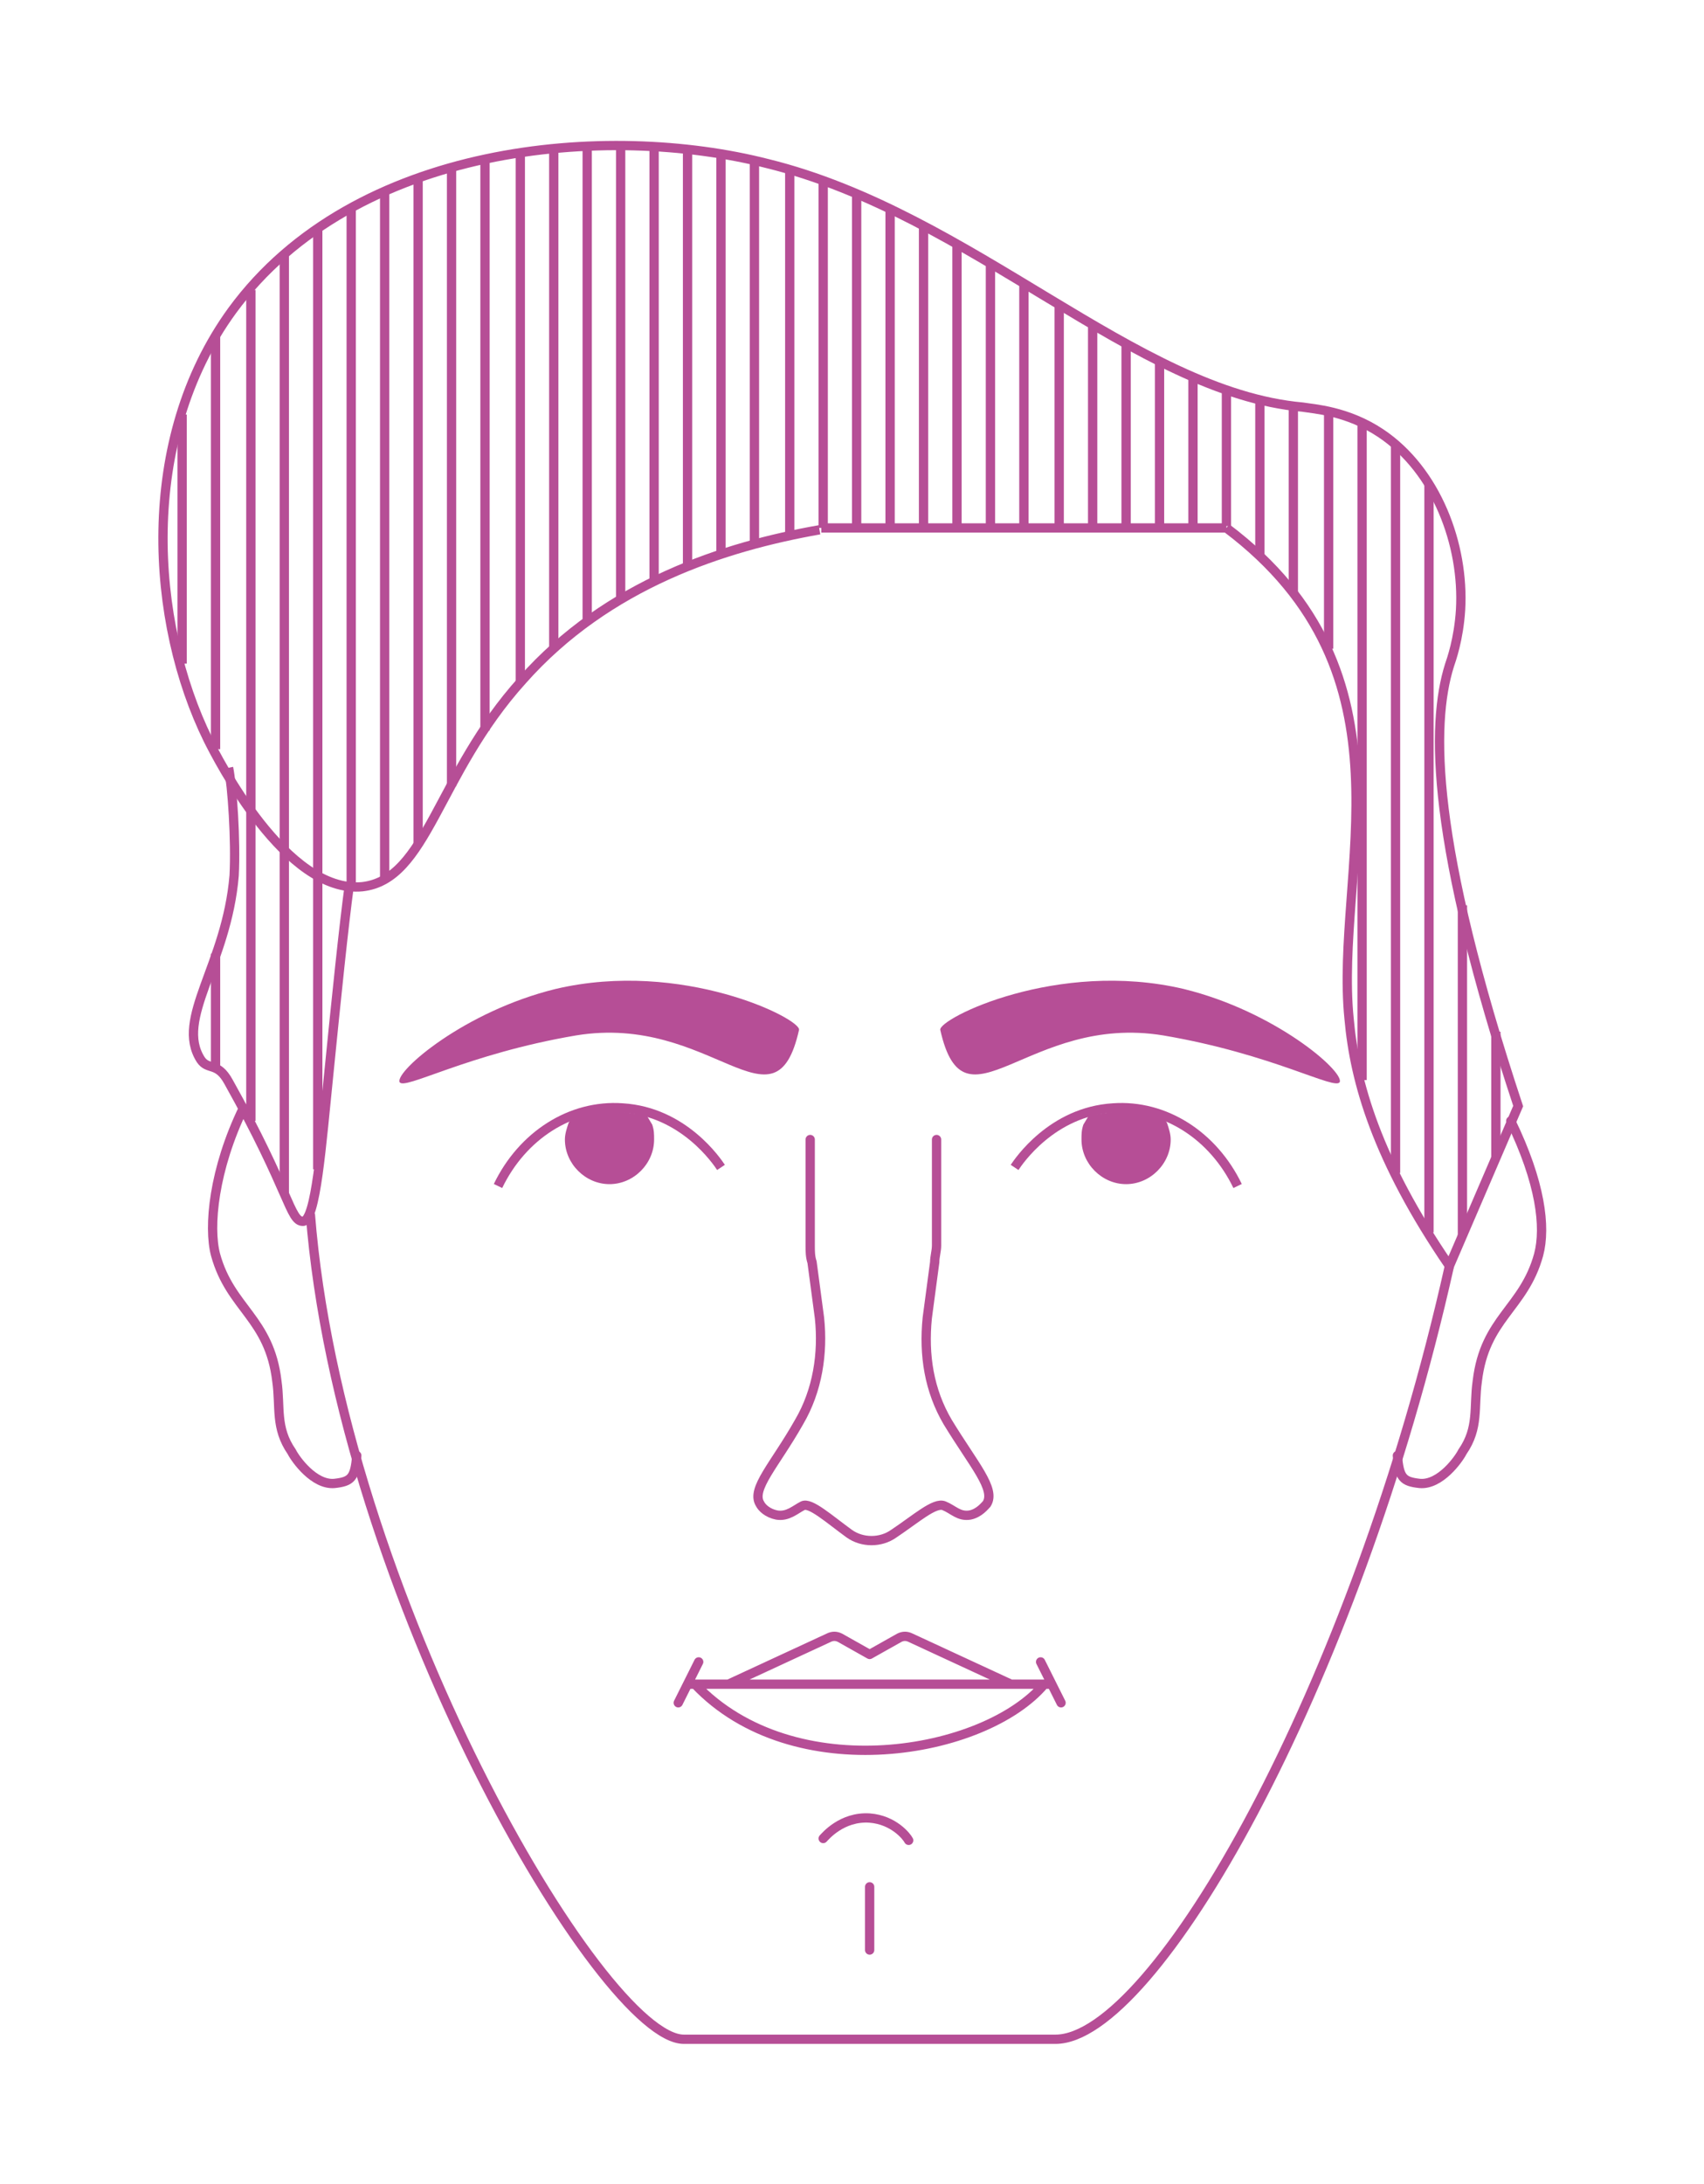 <svg xmlns="http://www.w3.org/2000/svg" viewBox="-139.9 297.5 91.7 117.5"><path fill="none" stroke="#B64E96" stroke-width=".5" stroke-linecap="round" stroke-miterlimit="10" d="M-126.8 357.1c-1.6 3.3-1.9 6.4-1.5 7.9.8 2.9 2.9 3.4 3.3 6.8.2 1.4-.1 2.5.8 3.8.2.4 1.2 1.8 2.3 1.7.9-.1 1.1-.3 1.2-1.5M-58.6 357.8c1.6 3.3 1.9 5.7 1.5 7.2-.8 2.9-2.9 3.4-3.3 6.8-.2 1.4.1 2.5-.8 3.8-.2.4-1.2 1.8-2.3 1.7-.9-.1-1.1-.3-1.2-1.5"/><path fill="none" stroke="#B64E96" stroke-width=".5" stroke-miterlimit="10" d="M-121.1 345.1c-.3 2.2-.7 6.1-1.1 10.1-.4 3.9-.7 8-1.4 8s-.7-1.6-4-7.5c-.6-1.1-1.1-.6-1.5-1.2-1.4-2.2 1.4-5.1 1.8-9.9.1-1.9-.1-4.8-.3-5.8"/><path fill="none" stroke="#B64E96" stroke-width=".5" stroke-miterlimit="10" d="M-123.2 362.8c1.6 20.4 15.7 44.4 20.1 44.4h20c5.3 0 16.1-18.8 21.2-41.6"/><path fill="none" stroke="#B64E96" stroke-width=".5" stroke-miterlimit="10" d="M-73.9 325.9c10.5 7.9 5.8 18.5 6.6 26.4.3 3.4 1.5 7.6 5.4 13.3l3.7-8.6c-4.7-14.2-4.7-20.5-3.7-23.7.1-.3.5-1.4.6-3 .2-3.5-1.3-7.5-4.3-9.5-1.8-1.2-3.6-1.3-4.2-1.4-9-.8-17.8-10.4-28.8-13.1-8.6-2.2-22.2-1.1-28.8 7.9-5.1 7-4.4 16.8-1.3 23.1.5 1 4.2 8.3 8.3 7.9 3.5-.4 4-6 8.6-11.1 4.6-5.2 10.9-7.2 16-8.1M-73.9 325.9h-21.8"/><path fill="#B64E96" d="M-96.9 352.9c.1-.6-6.3-3.8-13.1-2.2-4.9 1.2-8.6 4.4-8.4 5 .2.5 3.6-1.5 9.5-2.5 7.3-1.2 10.7 5.5 12-.3zM-89.3 352.9c-.1-.6 6.3-3.8 13.1-2.2 4.9 1.2 8.6 4.4 8.4 5-.2.5-3.6-1.5-9.5-2.5-7.3-1.2-10.7 5.5-12-.3zM-109.3 357.9c-.1.3-.2.6-.2.9 0 1.3 1.1 2.4 2.4 2.4s2.4-1.1 2.4-2.4c0-.3 0-.5-.1-.8l-.3-.5-2.1-.3-1.9.4-.2.3z"/><path fill="none" stroke="#B64E96" stroke-width=".5" stroke-miterlimit="10" d="M-101.1 360.3c-.2-.3-2-3-5.3-3.2-2.8-.2-5.4 1.5-6.7 4.2"/><path fill="#B64E96" d="M-77.1 357.9c.1.3.2.6.2.9 0 1.3-1.1 2.4-2.4 2.4s-2.4-1.1-2.4-2.4c0-.3 0-.5.1-.8l.3-.5 2.1-.3 1.9.4.2.3z"/><path fill="none" stroke="#B64E96" stroke-width=".5" stroke-miterlimit="10" d="M-85.3 360.3c.2-.3 2-3 5.3-3.2 2.8-.2 5.4 1.5 6.7 4.2"/><path fill="none" stroke="#B64E96" stroke-width=".5" stroke-linecap="round" stroke-miterlimit="10" d="M-93.1 402.4V399M-95.6 396.4c.1-.1 1-1.2 2.5-1.1 1.3.1 2 1 2.1 1.2M-102.5 388.1c5.3 5.6 15.6 3.8 18.8 0M-93.1 388.1h9.8M-93.1 386.5l1.6-.9c.2-.1.4-.1.6 0l5.4 2.5M-83.9 386.9l1.1 2.2M-93.1 388.1h-9.7M-93.1 386.5l-1.6-.9c-.2-.1-.4-.1-.6 0l-5.4 2.5M-102.3 386.9l-1.1 2.2M-96.3 358.8v5.7c0 .3 0 .6.1.9l.4 3c.2 1.9-.1 3.9-1.1 5.6-1.3 2.3-2.6 3.6-2.1 4.4.1.2.4.5.9.6.6.1 1-.3 1.4-.5s1.4.7 2.5 1.5c.7.5 1.7.5 2.4 0 1.2-.8 2.2-1.7 2.7-1.5s.8.6 1.4.5c.5-.1.8-.5.9-.6.5-.8-.7-2.1-2.1-4.4-1-1.7-1.3-3.6-1.1-5.6l.4-3c0-.3.1-.6.1-.9v-5.7"/><path fill="none" stroke="#B64E96" stroke-width=".5" stroke-miterlimit="10" d="M-110.1 305.4v27.1M-108.3 305.3V331M-95.6 307.2v18.7M-92 308.7v17.2M-93.8 307.8v18.1M-104.7 305.3v23.5M-102.9 305.5v22.4M-101.1 305.7v21.6M-99.3 306.1v20.6M-97.4 306.6v19.6M-106.5 305.3v24.5M-73.9 318.5v7.3M-75.7 317.8v8M-88.4 310.6v15.2M-90.2 309.6v16.2M-79.3 316v9.8M-81.1 315v10.8M-82.9 313.9v11.9M-84.8 312.8v13M-86.6 311.7v14.1M-77.5 316.9v8.9M-111.9 305.7v28.6M-113.8 306v30.8M-126.4 313.1v44.7M-128.3 348.8v6.3M-117.4 307v35.9M-119.2 307.8v37M-121 308.6v36.5M-122.8 309.8v50.6M-124.6 311.2v50.5M-115.6 306.5v33.3M-128.3 315.6v22.2M-130.1 319.8v13.4M-63 323.5v40.3M-66.6 320.2v35.4M-68.4 319.6v12.8M-70.3 319.3v10.1M-72.1 319v8.4M-64.8 321.4v39.2M-61.2 346.2V364M-59.4 353v6.8M-75.7 317.8v8M-79.3 316v9.8M-77.5 316.9v8.9"/></svg>